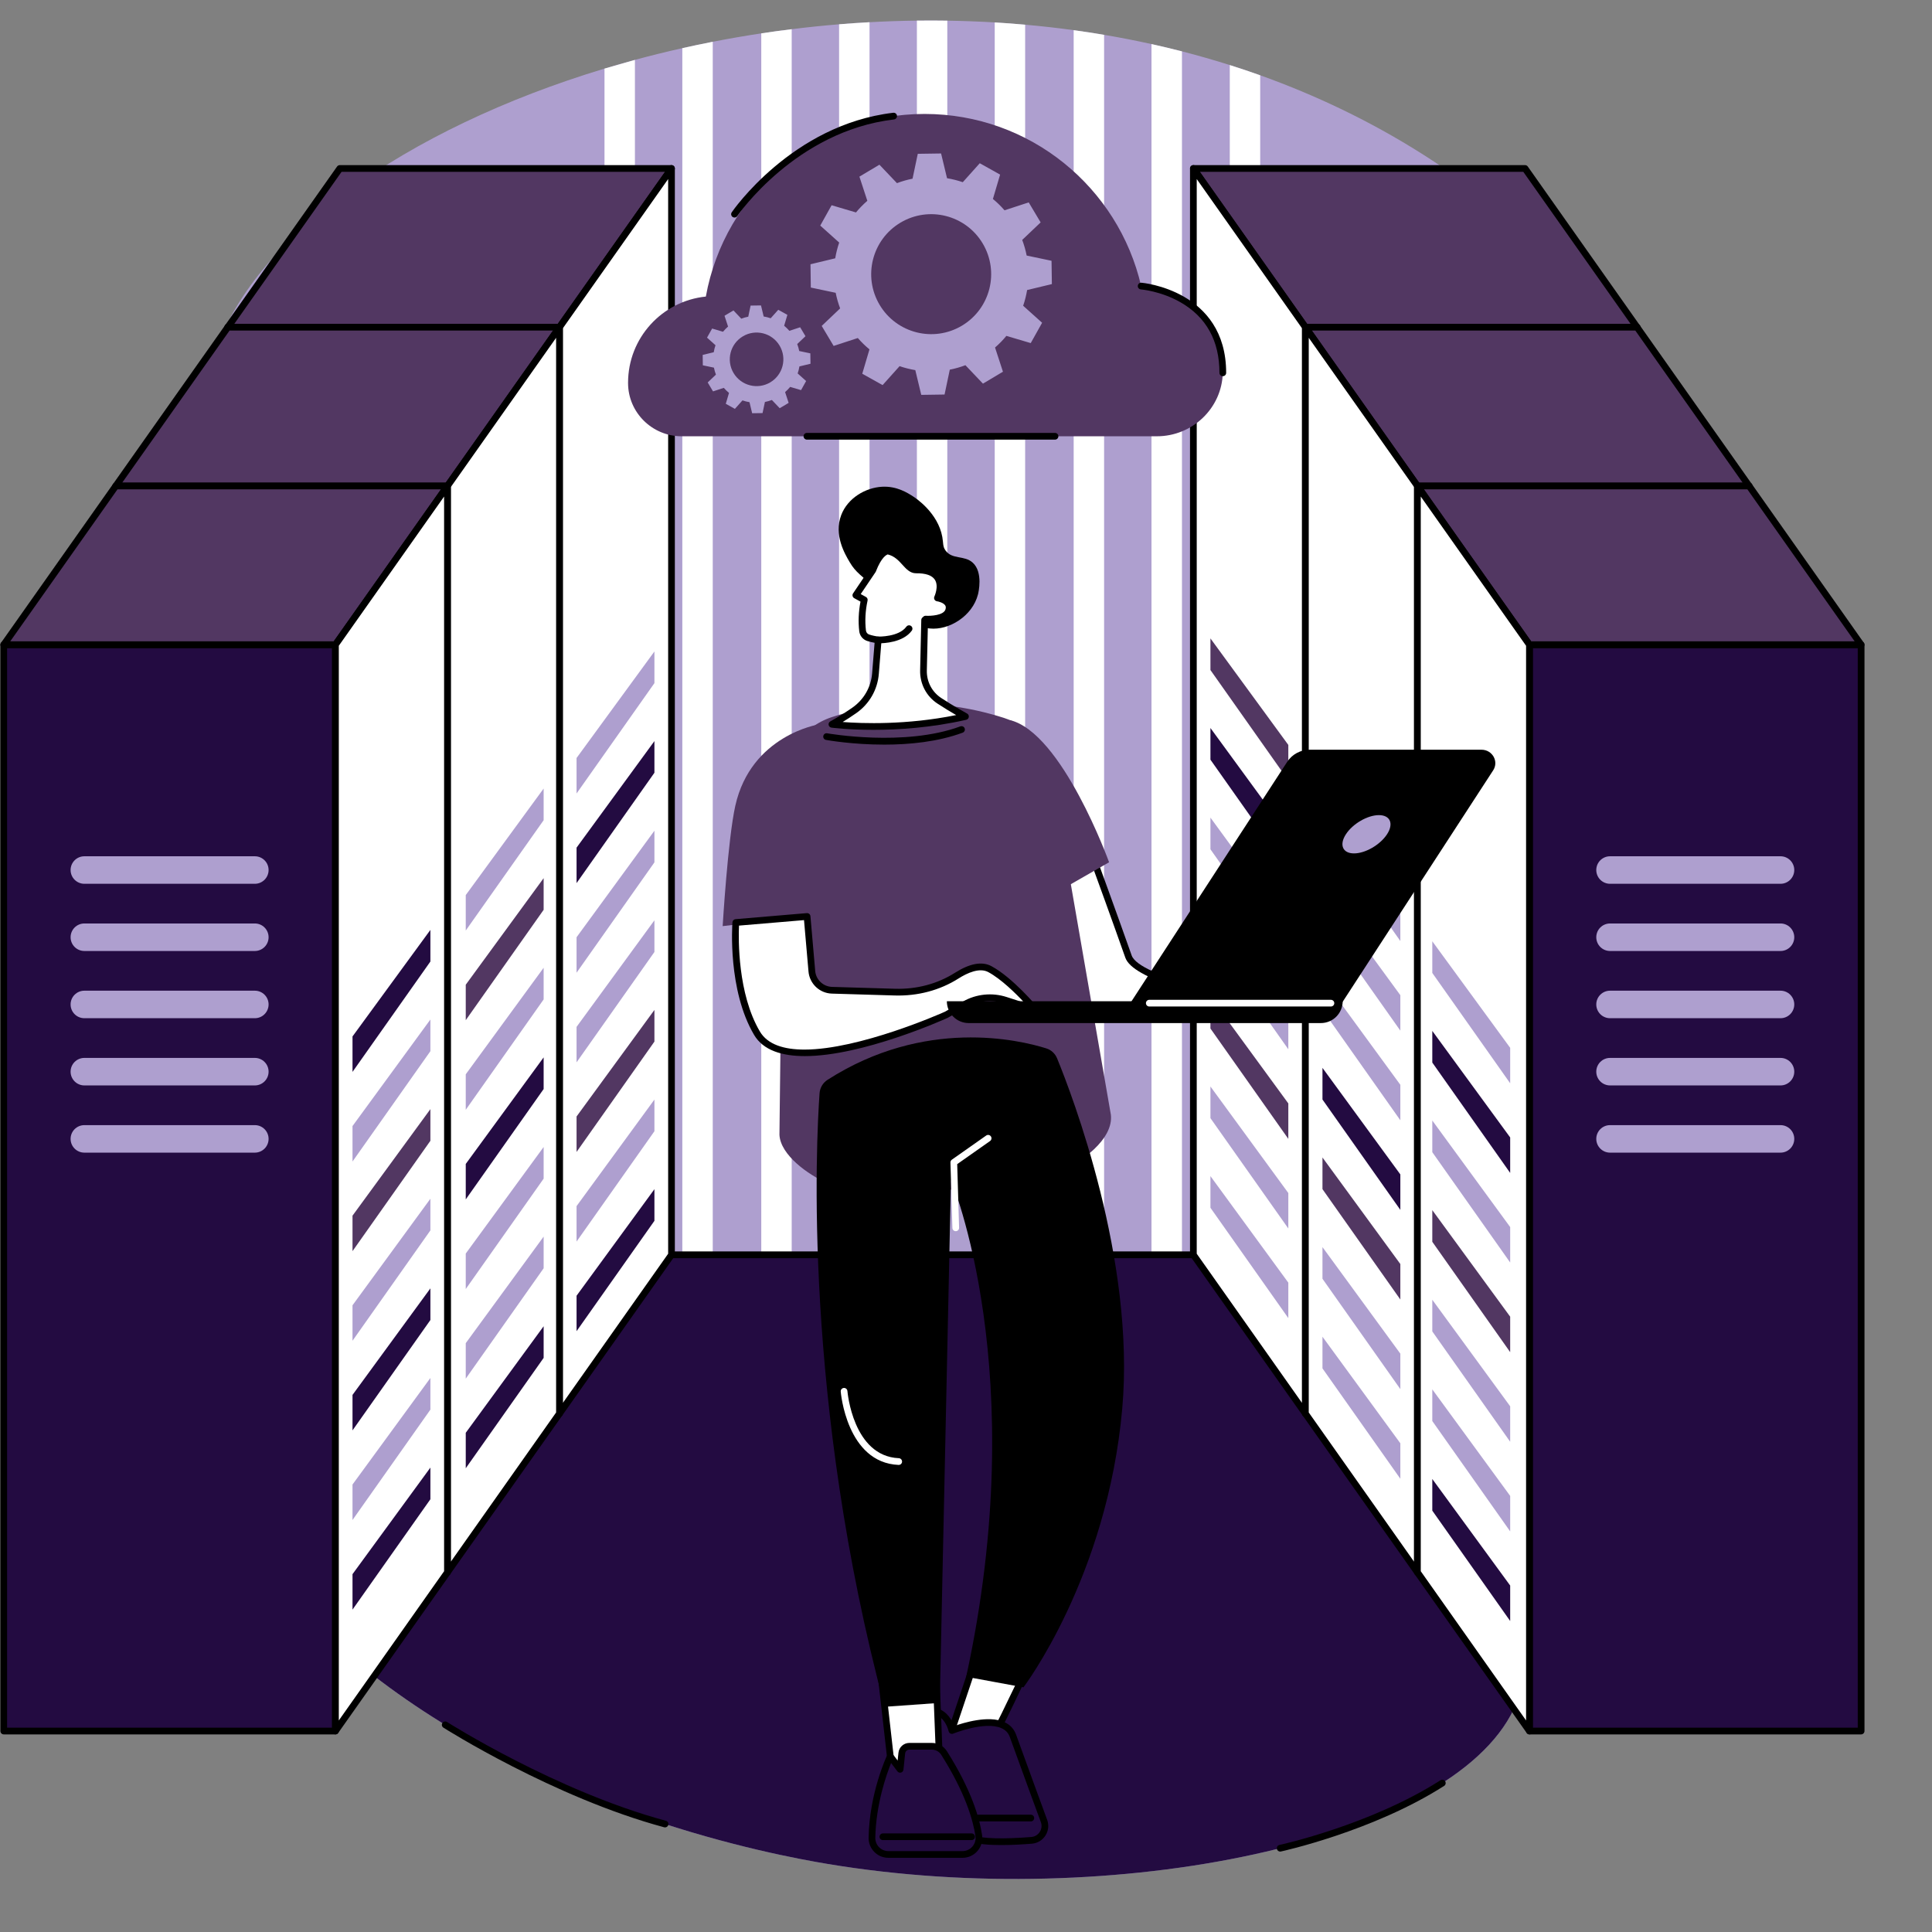 <svg xmlns="http://www.w3.org/2000/svg" xmlns:xlink="http://www.w3.org/1999/xlink" width="500" zoomAndPan="magnify" viewBox="0 0 375 375" height="500" preserveAspectRatio="xMidYMid meet" version="1.0"><rect x="0" y="0" width="375" height="375" fill="#808080" stroke="none"/><defs><clipPath id="6715e05028"><path d="M 24 3.984 L 357 3.984 L 357 365 L 24 365 Z M 24 3.984 " clip-rule="nonzero"/></clipPath><clipPath id="03a748f030"><path d="M 177 3.984 L 184 3.984 L 184 269 L 177 269 Z M 177 3.984 " clip-rule="nonzero"/></clipPath></defs><g clip-path="url(#6715e05028)"><path fill="#ae9fcf" d="M 342.852 222.996 C 333.238 235.645 321.273 239.004 305.559 252.23 C 290.941 264.527 289.297 267.668 288.242 269.809 C 277.844 290.93 299.711 309.473 295.312 327.59 C 294.969 329 294.477 330.371 293.84 331.711 C 281.551 357.652 215.973 371.008 160.688 361.797 C 149.629 359.957 106.859 351.859 72.355 325.109 C 57.93 313.93 44.945 299.484 36.328 280.875 C 34.062 275.988 12.668 228.816 32.805 202.57 C 39.789 193.473 45.402 194.746 52.184 187.25 C 77.609 159.141 29.699 106.781 41.613 68.949 C 48.762 46.25 78.633 24.992 117.332 13.316 C 119.277 12.723 121.246 12.16 123.238 11.625 C 126.258 10.801 129.324 10.047 132.438 9.348 C 134.395 8.91 136.363 8.496 138.344 8.109 C 141.453 7.5 144.59 6.957 147.762 6.477 C 149.719 6.18 151.688 5.91 153.668 5.668 C 156.715 5.285 159.785 4.965 162.867 4.715 C 164.828 4.555 166.805 4.418 168.777 4.312 C 171.828 4.145 174.891 4.039 177.969 4.004 C 179.93 3.977 181.898 3.98 183.871 4.012 C 186.934 4.059 190 4.172 193.074 4.352 C 195.043 4.473 197.012 4.613 198.98 4.793 C 202.121 5.07 205.266 5.422 208.398 5.855 C 210.371 6.129 212.34 6.426 214.305 6.762 C 217.383 7.277 220.449 7.879 223.504 8.555 C 225.48 8.992 227.453 9.465 229.418 9.969 C 232.527 10.77 235.625 11.652 238.699 12.629 C 240.676 13.254 242.645 13.914 244.605 14.613 C 255.438 18.492 265.949 23.508 275.91 29.797 C 349.441 76.23 374.98 180.754 342.852 222.996 " fill-opacity="1" fill-rule="nonzero"/></g><path fill="#ffffff" d="M 123.238 11.625 L 123.238 268.25 L 117.332 268.25 L 117.332 13.316 L 123.238 11.625 " fill-opacity="1" fill-rule="nonzero"/><path fill="#ffffff" d="M 138.344 8.109 L 138.344 268.25 L 132.438 268.25 L 132.438 9.348 C 134.395 8.91 136.363 8.496 138.344 8.109 " fill-opacity="1" fill-rule="nonzero"/><path fill="#ffffff" d="M 153.668 5.668 L 153.668 268.25 L 147.762 268.25 L 147.762 6.477 C 149.719 6.18 151.688 5.91 153.668 5.668 " fill-opacity="1" fill-rule="nonzero"/><path fill="#ffffff" d="M 168.777 4.312 L 168.777 268.25 L 162.867 268.25 L 162.867 4.715 C 164.828 4.555 166.805 4.418 168.777 4.312 " fill-opacity="1" fill-rule="nonzero"/><g clip-path="url(#03a748f030)"><path fill="#ffffff" d="M 183.871 4.012 L 183.871 268.25 L 177.969 268.25 L 177.969 4.004 C 179.93 3.977 181.898 3.98 183.871 4.012 " fill-opacity="1" fill-rule="nonzero"/></g><path fill="#ffffff" d="M 198.98 4.793 L 198.98 268.25 L 193.074 268.25 L 193.074 4.352 C 195.043 4.473 197.012 4.613 198.98 4.793 " fill-opacity="1" fill-rule="nonzero"/><path fill="#ffffff" d="M 214.305 6.762 L 214.305 268.25 L 208.398 268.25 L 208.398 5.855 C 210.371 6.129 212.34 6.426 214.305 6.762 " fill-opacity="1" fill-rule="nonzero"/><path fill="#ffffff" d="M 229.418 9.969 L 229.418 268.25 L 223.504 268.25 L 223.504 8.555 C 225.48 8.992 227.453 9.465 229.418 9.969 " fill-opacity="1" fill-rule="nonzero"/><path fill="#ffffff" d="M 244.605 14.613 L 244.605 268.25 L 238.699 268.25 L 238.699 12.629 C 240.676 13.254 242.645 13.914 244.605 14.613 " fill-opacity="1" fill-rule="nonzero"/><path fill="#230b41" d="M 293.84 331.711 C 281.551 357.652 215.973 371.008 160.688 361.797 C 149.629 359.957 106.859 351.859 72.355 325.109 L 129.902 243.555 L 231.633 243.555 L 293.84 331.711 " fill-opacity="1" fill-rule="nonzero"/><path fill="#000000" d="M 231.633 244.207 L 129.902 244.207 C 129.543 244.207 129.254 243.914 129.254 243.555 C 129.254 243.191 129.543 242.902 129.902 242.902 L 231.633 242.902 C 231.992 242.902 232.285 243.191 232.285 243.555 C 232.285 243.914 231.992 244.207 231.633 244.207 " fill-opacity="1" fill-rule="nonzero"/><path fill="#000000" d="M 129.09 354.695 C 129.031 354.695 128.977 354.688 128.918 354.676 C 107.43 348.883 86.277 335.469 86.066 335.336 C 85.762 335.141 85.672 334.738 85.867 334.434 C 86.059 334.133 86.465 334.043 86.766 334.234 C 86.977 334.371 107.965 347.676 129.258 353.414 C 129.605 353.508 129.812 353.867 129.719 354.215 C 129.641 354.504 129.375 354.695 129.09 354.695 " fill-opacity="1" fill-rule="nonzero"/><path fill="#000000" d="M 248.48 359.391 C 248.184 359.391 247.914 359.184 247.844 358.879 C 247.77 358.523 247.992 358.176 248.348 358.102 C 248.523 358.066 266.02 354.227 279.602 345.543 C 279.902 345.352 280.309 345.438 280.5 345.742 C 280.695 346.047 280.605 346.449 280.305 346.641 C 266.523 355.453 248.797 359.34 248.621 359.375 C 248.574 359.387 248.527 359.391 248.48 359.391 " fill-opacity="1" fill-rule="nonzero"/><path fill="#230b41" d="M 317.754 274.367 L 253.375 274.367 L 253.375 63.512 L 317.754 63.512 L 317.754 274.367 " fill-opacity="1" fill-rule="nonzero"/><path fill="#000000" d="M 254.027 273.715 L 317.102 273.715 L 317.102 64.164 L 254.027 64.164 Z M 317.754 275.02 L 253.375 275.02 C 253.016 275.02 252.723 274.727 252.723 274.367 L 252.723 63.512 C 252.723 63.152 253.016 62.863 253.375 62.863 L 317.754 62.863 C 318.117 62.863 318.406 63.152 318.406 63.512 L 318.406 274.367 C 318.406 274.727 318.117 275.02 317.754 275.02 " fill-opacity="1" fill-rule="nonzero"/><path fill="#ae9fcf" d="M 302.109 104.574 L 269.02 104.574 C 267.547 104.574 266.352 105.77 266.352 107.246 C 266.352 108.719 267.547 109.914 269.02 109.914 L 302.109 109.914 C 303.586 109.914 304.781 108.719 304.781 107.246 C 304.781 105.77 303.586 104.574 302.109 104.574 " fill-opacity="1" fill-rule="nonzero"/><path fill="#ae9fcf" d="M 302.109 117.621 L 269.02 117.621 C 267.547 117.621 266.352 118.816 266.352 120.289 C 266.352 121.766 267.547 122.961 269.02 122.961 L 302.109 122.961 C 303.586 122.961 304.781 121.766 304.781 120.289 C 304.781 118.816 303.586 117.621 302.109 117.621 " fill-opacity="1" fill-rule="nonzero"/><path fill="#ae9fcf" d="M 302.109 130.668 L 269.02 130.668 C 267.547 130.668 266.352 131.863 266.352 133.34 C 266.352 134.812 267.547 136.008 269.02 136.008 L 302.109 136.008 C 303.586 136.008 304.781 134.812 304.781 133.34 C 304.781 131.863 303.586 130.668 302.109 130.668 " fill-opacity="1" fill-rule="nonzero"/><path fill="#ae9fcf" d="M 302.109 143.715 L 269.02 143.715 C 267.547 143.715 266.352 144.91 266.352 146.383 C 266.352 147.859 267.547 149.055 269.02 149.055 L 302.109 149.055 C 303.586 149.055 304.781 147.859 304.781 146.383 C 304.781 144.91 303.586 143.715 302.109 143.715 " fill-opacity="1" fill-rule="nonzero"/><path fill="#ae9fcf" d="M 302.109 156.762 L 269.02 156.762 C 267.547 156.762 266.352 157.957 266.352 159.43 C 266.352 160.906 267.547 162.102 269.02 162.102 L 302.109 162.102 C 303.586 162.102 304.781 160.906 304.781 159.43 C 304.781 157.957 303.586 156.762 302.109 156.762 " fill-opacity="1" fill-rule="nonzero"/><path fill="#523762" d="M 296.012 32.699 L 231.633 32.699 L 253.375 63.512 L 317.754 63.512 L 296.012 32.699 " fill-opacity="1" fill-rule="nonzero"/><path fill="#000000" d="M 253.715 62.863 L 316.496 62.863 L 295.672 33.352 L 232.891 33.352 Z M 317.754 64.164 L 253.375 64.164 C 253.164 64.164 252.965 64.062 252.844 63.887 L 231.102 33.078 C 230.957 32.879 230.941 32.617 231.055 32.402 C 231.164 32.184 231.387 32.047 231.633 32.047 L 296.012 32.047 C 296.223 32.047 296.422 32.152 296.543 32.324 L 318.285 63.137 C 318.426 63.336 318.445 63.598 318.336 63.812 C 318.223 64.031 318 64.164 317.754 64.164 " fill-opacity="1" fill-rule="nonzero"/><path fill="#ffffff" d="M 253.375 63.512 L 231.633 32.699 L 231.633 243.555 L 253.375 274.367 L 253.375 63.512 " fill-opacity="1" fill-rule="nonzero"/><path fill="#000000" d="M 232.285 243.348 L 252.723 272.312 L 252.723 63.723 L 232.285 34.754 Z M 253.375 275.02 C 253.168 275.02 252.965 274.918 252.844 274.746 L 231.102 243.93 C 231.02 243.82 230.98 243.691 230.98 243.555 L 230.98 32.699 C 230.98 32.418 231.164 32.164 231.438 32.078 C 231.707 31.992 232 32.09 232.164 32.324 L 253.91 63.137 C 253.984 63.246 254.027 63.379 254.027 63.512 L 254.027 274.367 C 254.027 274.652 253.844 274.902 253.574 274.988 C 253.508 275.012 253.441 275.02 253.375 275.02 " fill-opacity="1" fill-rule="nonzero"/><path fill="#ae9fcf" d="M 250.062 255.844 L 234.945 234.426 L 234.945 228.281 L 250.062 248.961 L 250.062 255.844 " fill-opacity="1" fill-rule="nonzero"/><path fill="#ae9fcf" d="M 250.062 238.449 L 234.945 217.031 L 234.945 210.887 L 250.062 231.566 L 250.062 238.449 " fill-opacity="1" fill-rule="nonzero"/><path fill="#523762" d="M 250.062 221.055 L 234.945 199.633 L 234.945 193.492 L 250.062 214.172 L 250.062 221.055 " fill-opacity="1" fill-rule="nonzero"/><path fill="#ae9fcf" d="M 250.062 203.66 L 234.945 182.242 L 234.945 176.098 L 250.062 196.777 L 250.062 203.66 " fill-opacity="1" fill-rule="nonzero"/><path fill="#ae9fcf" d="M 250.062 186.266 L 234.945 164.844 L 234.945 158.699 L 250.062 179.383 L 250.062 186.266 " fill-opacity="1" fill-rule="nonzero"/><path fill="#230b41" d="M 250.062 168.871 L 234.945 147.453 L 234.945 141.305 L 250.062 161.988 L 250.062 168.871 " fill-opacity="1" fill-rule="nonzero"/><path fill="#523762" d="M 250.062 151.477 L 234.945 130.055 L 234.945 123.914 L 250.062 144.59 L 250.062 151.477 " fill-opacity="1" fill-rule="nonzero"/><path fill="#230b41" d="M 339.5 305.18 L 275.117 305.18 L 275.117 94.324 L 339.5 94.324 L 339.5 305.18 " fill-opacity="1" fill-rule="nonzero"/><path fill="#000000" d="M 275.77 304.527 L 338.848 304.527 L 338.848 94.977 L 275.77 94.977 Z M 339.5 305.832 L 275.117 305.832 C 274.758 305.832 274.469 305.543 274.469 305.18 L 274.469 94.324 C 274.469 93.965 274.758 93.676 275.117 93.676 L 339.5 93.676 C 339.859 93.676 340.152 93.965 340.152 94.324 L 340.152 305.18 C 340.152 305.543 339.859 305.832 339.5 305.832 " fill-opacity="1" fill-rule="nonzero"/><path fill="#ae9fcf" d="M 323.852 135.387 L 290.766 135.387 C 289.289 135.387 288.094 136.586 288.094 138.059 C 288.094 139.535 289.289 140.727 290.766 140.727 L 323.852 140.727 C 325.328 140.727 326.523 139.535 326.523 138.059 C 326.523 136.586 325.328 135.387 323.852 135.387 " fill-opacity="1" fill-rule="nonzero"/><path fill="#ae9fcf" d="M 323.852 148.434 L 290.766 148.434 C 289.289 148.434 288.094 149.629 288.094 151.105 C 288.094 152.578 289.289 153.773 290.766 153.773 L 323.852 153.773 C 325.328 153.773 326.523 152.578 326.523 151.105 C 326.523 149.629 325.328 148.434 323.852 148.434 " fill-opacity="1" fill-rule="nonzero"/><path fill="#ae9fcf" d="M 323.852 161.48 L 290.766 161.48 C 289.289 161.48 288.094 162.676 288.094 164.152 C 288.094 165.625 289.289 166.82 290.766 166.82 L 323.852 166.82 C 325.328 166.82 326.523 165.625 326.523 164.152 C 326.523 162.676 325.328 161.48 323.852 161.48 " fill-opacity="1" fill-rule="nonzero"/><path fill="#ae9fcf" d="M 323.852 174.527 L 290.766 174.527 C 289.289 174.527 288.094 175.723 288.094 177.195 C 288.094 178.672 289.289 179.867 290.766 179.867 L 323.852 179.867 C 325.328 179.867 326.523 178.672 326.523 177.195 C 326.523 175.723 325.328 174.527 323.852 174.527 " fill-opacity="1" fill-rule="nonzero"/><path fill="#ae9fcf" d="M 323.852 187.574 L 290.766 187.574 C 289.289 187.574 288.094 188.766 288.094 190.242 C 288.094 191.719 289.289 192.914 290.766 192.914 L 323.852 192.914 C 325.328 192.914 326.523 191.719 326.523 190.242 C 326.523 188.766 325.328 187.574 323.852 187.574 " fill-opacity="1" fill-rule="nonzero"/><path fill="#523762" d="M 317.754 63.512 L 253.375 63.512 L 275.117 94.324 L 339.5 94.324 L 317.754 63.512 " fill-opacity="1" fill-rule="nonzero"/><path fill="#000000" d="M 275.457 93.676 L 338.242 93.676 L 317.418 64.164 L 254.633 64.164 Z M 339.5 94.977 L 275.117 94.977 C 274.906 94.977 274.707 94.875 274.586 94.699 L 252.844 63.887 C 252.703 63.688 252.684 63.43 252.797 63.211 C 252.91 62.996 253.133 62.863 253.375 62.863 L 317.754 62.863 C 317.965 62.863 318.164 62.965 318.285 63.137 L 340.031 93.949 C 340.172 94.148 340.188 94.41 340.078 94.625 C 339.965 94.84 339.742 94.977 339.5 94.977 " fill-opacity="1" fill-rule="nonzero"/><path fill="#ffffff" d="M 275.117 94.324 L 253.375 63.512 L 253.375 274.367 L 275.117 305.18 L 275.117 94.324 " fill-opacity="1" fill-rule="nonzero"/><path fill="#000000" d="M 254.027 274.16 L 274.469 303.125 L 274.469 94.531 L 254.027 65.566 Z M 275.117 305.832 C 274.91 305.832 274.711 305.73 274.586 305.559 L 252.844 274.746 C 252.766 274.633 252.723 274.5 252.723 274.367 L 252.723 63.512 C 252.723 63.23 252.906 62.977 253.176 62.891 C 253.449 62.805 253.746 62.906 253.91 63.137 L 275.652 93.949 C 275.73 94.059 275.77 94.191 275.77 94.324 L 275.77 305.18 C 275.77 305.465 275.586 305.719 275.316 305.801 C 275.25 305.824 275.184 305.832 275.117 305.832 " fill-opacity="1" fill-rule="nonzero"/><path fill="#ae9fcf" d="M 271.805 287.023 L 256.691 265.602 L 256.691 259.457 L 271.805 280.141 L 271.805 287.023 " fill-opacity="1" fill-rule="nonzero"/><path fill="#ae9fcf" d="M 271.805 269.625 L 256.691 248.207 L 256.691 242.062 L 271.805 262.742 L 271.805 269.625 " fill-opacity="1" fill-rule="nonzero"/><path fill="#523762" d="M 271.805 252.234 L 256.691 230.812 L 256.691 224.668 L 271.805 245.348 L 271.805 252.234 " fill-opacity="1" fill-rule="nonzero"/><path fill="#230b41" d="M 271.805 234.836 L 256.691 213.418 L 256.691 207.273 L 271.805 227.953 L 271.805 234.836 " fill-opacity="1" fill-rule="nonzero"/><path fill="#ae9fcf" d="M 271.805 217.445 L 256.691 196.023 L 256.691 189.879 L 271.805 210.559 L 271.805 217.445 " fill-opacity="1" fill-rule="nonzero"/><path fill="#ae9fcf" d="M 271.805 200.047 L 256.691 178.629 L 256.691 172.484 L 271.805 193.164 L 271.805 200.047 " fill-opacity="1" fill-rule="nonzero"/><path fill="#ae9fcf" d="M 271.805 182.652 L 256.691 161.23 L 256.691 155.09 L 271.805 175.77 L 271.805 182.652 " fill-opacity="1" fill-rule="nonzero"/><path fill="#230b41" d="M 361.242 335.992 L 296.863 335.992 L 296.863 125.137 L 361.242 125.137 L 361.242 335.992 " fill-opacity="1" fill-rule="nonzero"/><path fill="#000000" d="M 297.516 335.34 L 360.59 335.34 L 360.59 125.789 L 297.516 125.789 Z M 361.242 336.645 L 296.863 336.645 C 296.504 336.645 296.211 336.352 296.211 335.992 L 296.211 125.137 C 296.211 124.777 296.504 124.484 296.863 124.484 L 361.242 124.484 C 361.602 124.484 361.895 124.777 361.895 125.137 L 361.895 335.992 C 361.895 336.352 361.602 336.645 361.242 336.645 " fill-opacity="1" fill-rule="nonzero"/><path fill="#ae9fcf" d="M 345.598 166.203 L 312.508 166.203 C 311.031 166.203 309.836 167.395 309.836 168.871 C 309.836 170.344 311.031 171.543 312.508 171.543 L 345.598 171.543 C 347.07 171.543 348.266 170.344 348.266 168.871 C 348.266 167.395 347.07 166.203 345.598 166.203 " fill-opacity="1" fill-rule="nonzero"/><path fill="#ae9fcf" d="M 345.598 179.246 L 312.508 179.246 C 311.031 179.246 309.836 180.441 309.836 181.918 C 309.836 183.391 311.031 184.586 312.508 184.586 L 345.598 184.586 C 347.07 184.586 348.266 183.391 348.266 181.918 C 348.266 180.441 347.07 179.246 345.598 179.246 " fill-opacity="1" fill-rule="nonzero"/><path fill="#ae9fcf" d="M 345.598 192.293 L 312.508 192.293 C 311.031 192.293 309.836 193.488 309.836 194.961 C 309.836 196.438 311.031 197.633 312.508 197.633 L 345.598 197.633 C 347.07 197.633 348.266 196.438 348.266 194.961 C 348.266 193.488 347.07 192.293 345.598 192.293 " fill-opacity="1" fill-rule="nonzero"/><path fill="#ae9fcf" d="M 345.598 205.34 L 312.508 205.34 C 311.031 205.34 309.836 206.535 309.836 208.012 C 309.836 209.484 311.031 210.68 312.508 210.68 L 345.598 210.68 C 347.07 210.68 348.266 209.484 348.266 208.012 C 348.266 206.535 347.07 205.34 345.598 205.34 " fill-opacity="1" fill-rule="nonzero"/><path fill="#ae9fcf" d="M 345.598 218.387 L 312.508 218.387 C 311.031 218.387 309.836 219.582 309.836 221.055 C 309.836 222.531 311.031 223.727 312.508 223.727 L 345.598 223.727 C 347.07 223.727 348.266 222.531 348.266 221.055 C 348.266 219.582 347.07 218.387 345.598 218.387 " fill-opacity="1" fill-rule="nonzero"/><path fill="#523762" d="M 339.5 94.324 L 275.117 94.324 L 296.863 125.137 L 361.242 125.137 L 339.5 94.324 " fill-opacity="1" fill-rule="nonzero"/><path fill="#000000" d="M 297.199 124.484 L 359.984 124.484 L 339.16 94.977 L 276.375 94.977 Z M 361.242 125.789 L 296.863 125.789 C 296.652 125.789 296.453 125.688 296.332 125.516 L 274.586 94.699 C 274.445 94.504 274.43 94.242 274.543 94.023 C 274.652 93.809 274.875 93.676 275.117 93.676 L 339.5 93.676 C 339.711 93.676 339.91 93.777 340.031 93.949 L 361.773 124.766 C 361.914 124.961 361.934 125.223 361.82 125.438 C 361.707 125.656 361.484 125.789 361.242 125.789 " fill-opacity="1" fill-rule="nonzero"/><path fill="#ffffff" d="M 296.863 125.137 L 275.117 94.324 L 275.117 305.18 L 296.863 335.992 L 296.863 125.137 " fill-opacity="1" fill-rule="nonzero"/><path fill="#000000" d="M 275.77 304.973 L 296.211 333.938 L 296.211 125.344 L 275.77 96.379 Z M 296.863 336.645 C 296.656 336.645 296.453 336.547 296.332 336.367 L 274.586 305.559 C 274.508 305.445 274.469 305.316 274.469 305.18 L 274.469 94.324 C 274.469 94.043 274.652 93.793 274.922 93.703 C 275.191 93.621 275.488 93.719 275.652 93.949 L 297.395 124.766 C 297.473 124.871 297.516 125.004 297.516 125.137 L 297.516 335.992 C 297.516 336.277 297.332 336.527 297.059 336.613 C 296.996 336.633 296.93 336.645 296.863 336.645 " fill-opacity="1" fill-rule="nonzero"/><path fill="#230b41" d="M 293.125 314.637 L 278.008 293.215 L 278.008 287.07 L 293.125 307.75 L 293.125 314.637 " fill-opacity="1" fill-rule="nonzero"/><path fill="#ae9fcf" d="M 293.125 297.242 L 278.008 275.82 L 278.008 269.676 L 293.125 290.355 L 293.125 297.242 " fill-opacity="1" fill-rule="nonzero"/><path fill="#ae9fcf" d="M 293.125 279.844 L 278.008 258.426 L 278.008 252.281 L 293.125 272.961 L 293.125 279.844 " fill-opacity="1" fill-rule="nonzero"/><path fill="#523762" d="M 293.125 262.453 L 278.008 241.031 L 278.008 234.887 L 293.125 255.566 L 293.125 262.453 " fill-opacity="1" fill-rule="nonzero"/><path fill="#ae9fcf" d="M 293.125 245.055 L 278.008 223.637 L 278.008 217.492 L 293.125 238.172 L 293.125 245.055 " fill-opacity="1" fill-rule="nonzero"/><path fill="#230b41" d="M 293.125 227.664 L 278.008 206.242 L 278.008 200.098 L 293.125 220.777 L 293.125 227.664 " fill-opacity="1" fill-rule="nonzero"/><path fill="#ae9fcf" d="M 293.125 210.266 L 278.008 188.848 L 278.008 182.703 L 293.125 203.383 L 293.125 210.266 " fill-opacity="1" fill-rule="nonzero"/><path fill="#230b41" d="M 44.215 274.367 L 108.594 274.367 L 108.594 63.512 L 44.215 63.512 L 44.215 274.367 " fill-opacity="1" fill-rule="nonzero"/><path fill="#000000" d="M 44.867 273.715 L 107.941 273.715 L 107.941 64.164 L 44.867 64.164 Z M 108.594 275.02 L 44.215 275.02 C 43.855 275.02 43.562 274.727 43.562 274.367 L 43.562 63.512 C 43.562 63.152 43.855 62.863 44.215 62.863 L 108.594 62.863 C 108.953 62.863 109.246 63.152 109.246 63.512 L 109.246 274.367 C 109.246 274.727 108.953 275.02 108.594 275.02 " fill-opacity="1" fill-rule="nonzero"/><path fill="#ae9fcf" d="M 59.859 104.574 L 92.949 104.574 C 94.426 104.574 95.621 105.77 95.621 107.246 C 95.621 108.719 94.426 109.914 92.949 109.914 L 59.859 109.914 C 58.387 109.914 57.191 108.719 57.191 107.246 C 57.191 105.77 58.387 104.574 59.859 104.574 " fill-opacity="1" fill-rule="nonzero"/><path fill="#ae9fcf" d="M 59.859 117.621 L 92.949 117.621 C 94.426 117.621 95.621 118.816 95.621 120.289 C 95.621 121.766 94.426 122.961 92.949 122.961 L 59.859 122.961 C 58.387 122.961 57.191 121.766 57.191 120.289 C 57.191 118.816 58.387 117.621 59.859 117.621 " fill-opacity="1" fill-rule="nonzero"/><path fill="#ae9fcf" d="M 59.859 130.668 L 92.949 130.668 C 94.426 130.668 95.621 131.863 95.621 133.34 C 95.621 134.812 94.426 136.008 92.949 136.008 L 59.859 136.008 C 58.387 136.008 57.191 134.812 57.191 133.34 C 57.191 131.863 58.387 130.668 59.859 130.668 " fill-opacity="1" fill-rule="nonzero"/><path fill="#ae9fcf" d="M 59.859 143.715 L 92.949 143.715 C 94.426 143.715 95.621 144.91 95.621 146.383 C 95.621 147.859 94.426 149.055 92.949 149.055 L 59.859 149.055 C 58.387 149.055 57.191 147.859 57.191 146.383 C 57.191 144.91 58.387 143.715 59.859 143.715 " fill-opacity="1" fill-rule="nonzero"/><path fill="#ae9fcf" d="M 59.859 156.762 L 92.949 156.762 C 94.426 156.762 95.621 157.957 95.621 159.43 C 95.621 160.906 94.426 162.102 92.949 162.102 L 59.859 162.102 C 58.387 162.102 57.191 160.906 57.191 159.43 C 57.191 157.957 58.387 156.762 59.859 156.762 " fill-opacity="1" fill-rule="nonzero"/><path fill="#523762" d="M 65.961 32.699 L 130.34 32.699 L 108.594 63.512 L 44.215 63.512 L 65.961 32.699 " fill-opacity="1" fill-rule="nonzero"/><path fill="#000000" d="M 45.473 62.863 L 108.258 62.863 L 129.082 33.352 L 66.297 33.352 Z M 108.594 64.164 L 44.215 64.164 C 43.973 64.164 43.75 64.031 43.637 63.812 C 43.523 63.598 43.543 63.336 43.684 63.137 L 65.426 32.324 C 65.551 32.152 65.746 32.047 65.961 32.047 L 130.34 32.047 C 130.582 32.047 130.805 32.184 130.918 32.402 C 131.031 32.617 131.012 32.879 130.871 33.078 L 109.129 63.887 C 109.004 64.062 108.809 64.164 108.594 64.164 " fill-opacity="1" fill-rule="nonzero"/><path fill="#ffffff" d="M 108.594 63.512 L 130.34 32.699 L 130.34 243.555 L 108.594 274.367 L 108.594 63.512 " fill-opacity="1" fill-rule="nonzero"/><path fill="#000000" d="M 109.246 63.723 L 109.246 272.312 L 129.688 243.348 L 129.688 34.754 Z M 108.594 275.02 C 108.531 275.02 108.461 275.012 108.398 274.988 C 108.125 274.902 107.941 274.652 107.941 274.367 L 107.941 63.512 C 107.941 63.379 107.984 63.246 108.062 63.137 L 129.805 32.324 C 129.969 32.09 130.266 31.992 130.535 32.078 C 130.805 32.164 130.988 32.418 130.988 32.699 L 130.988 243.555 C 130.988 243.691 130.949 243.82 130.871 243.93 L 109.129 274.746 C 109.004 274.918 108.805 275.02 108.594 275.02 " fill-opacity="1" fill-rule="nonzero"/><path fill="#230b41" d="M 111.91 258.383 L 127.023 236.961 L 127.023 230.82 L 111.91 251.5 L 111.91 258.383 " fill-opacity="1" fill-rule="nonzero"/><path fill="#ae9fcf" d="M 111.91 240.988 L 127.023 219.57 L 127.023 213.426 L 111.91 234.105 L 111.91 240.988 " fill-opacity="1" fill-rule="nonzero"/><path fill="#523762" d="M 111.91 223.594 L 127.023 202.172 L 127.023 196.027 L 111.91 216.711 L 111.91 223.594 " fill-opacity="1" fill-rule="nonzero"/><path fill="#ae9fcf" d="M 111.91 206.199 L 127.023 184.777 L 127.023 178.633 L 111.91 199.316 L 111.91 206.199 " fill-opacity="1" fill-rule="nonzero"/><path fill="#ae9fcf" d="M 111.91 188.805 L 127.023 167.383 L 127.023 161.242 L 111.91 181.918 L 111.91 188.805 " fill-opacity="1" fill-rule="nonzero"/><path fill="#230b41" d="M 111.91 171.41 L 127.023 149.988 L 127.023 143.844 L 111.91 164.527 L 111.91 171.41 " fill-opacity="1" fill-rule="nonzero"/><path fill="#ae9fcf" d="M 111.91 154.016 L 127.023 132.594 L 127.023 126.449 L 111.91 147.129 L 111.91 154.016 " fill-opacity="1" fill-rule="nonzero"/><path fill="#230b41" d="M 22.473 305.18 L 86.852 305.18 L 86.852 94.324 L 22.473 94.324 L 22.473 305.18 " fill-opacity="1" fill-rule="nonzero"/><path fill="#000000" d="M 23.125 304.527 L 86.199 304.527 L 86.199 94.977 L 23.125 94.977 Z M 86.852 305.832 L 22.473 305.832 C 22.113 305.832 21.82 305.543 21.82 305.18 L 21.82 94.324 C 21.82 93.965 22.113 93.676 22.473 93.676 L 86.852 93.676 C 87.211 93.676 87.504 93.965 87.504 94.324 L 87.504 305.18 C 87.504 305.543 87.211 305.832 86.852 305.832 " fill-opacity="1" fill-rule="nonzero"/><path fill="#ae9fcf" d="M 38.117 135.387 L 71.207 135.387 C 72.68 135.387 73.875 136.586 73.875 138.059 C 73.875 139.535 72.68 140.727 71.207 140.727 L 38.117 140.727 C 36.645 140.727 35.445 139.535 35.445 138.059 C 35.445 136.586 36.645 135.387 38.117 135.387 " fill-opacity="1" fill-rule="nonzero"/><path fill="#ae9fcf" d="M 38.117 148.434 L 71.207 148.434 C 72.68 148.434 73.875 149.629 73.875 151.105 C 73.875 152.578 72.68 153.773 71.207 153.773 L 38.117 153.773 C 36.645 153.773 35.445 152.578 35.445 151.105 C 35.445 149.629 36.645 148.434 38.117 148.434 " fill-opacity="1" fill-rule="nonzero"/><path fill="#ae9fcf" d="M 38.117 161.48 L 71.207 161.48 C 72.68 161.48 73.875 162.676 73.875 164.152 C 73.875 165.625 72.68 166.82 71.207 166.82 L 38.117 166.82 C 36.645 166.82 35.445 165.625 35.445 164.152 C 35.445 162.676 36.645 161.48 38.117 161.48 " fill-opacity="1" fill-rule="nonzero"/><path fill="#ae9fcf" d="M 38.117 174.527 L 71.207 174.527 C 72.68 174.527 73.875 175.723 73.875 177.195 C 73.875 178.672 72.68 179.867 71.207 179.867 L 38.117 179.867 C 36.645 179.867 35.445 178.672 35.445 177.195 C 35.445 175.723 36.645 174.527 38.117 174.527 " fill-opacity="1" fill-rule="nonzero"/><path fill="#ae9fcf" d="M 38.117 187.574 L 71.207 187.574 C 72.68 187.574 73.875 188.766 73.875 190.242 C 73.875 191.719 72.68 192.914 71.207 192.914 L 38.117 192.914 C 36.645 192.914 35.445 191.719 35.445 190.242 C 35.445 188.766 36.645 187.574 38.117 187.574 " fill-opacity="1" fill-rule="nonzero"/><path fill="#523762" d="M 44.215 63.512 L 108.594 63.512 L 86.852 94.324 L 22.473 94.324 L 44.215 63.512 " fill-opacity="1" fill-rule="nonzero"/><path fill="#000000" d="M 23.73 93.676 L 86.512 93.676 L 107.336 64.164 L 44.555 64.164 Z M 86.852 94.977 L 22.473 94.977 C 22.23 94.977 22.004 94.84 21.895 94.625 C 21.781 94.41 21.801 94.148 21.938 93.949 L 43.684 63.137 C 43.805 62.965 44.004 62.863 44.215 62.863 L 108.594 62.863 C 108.84 62.863 109.062 62.996 109.172 63.211 C 109.285 63.43 109.27 63.688 109.129 63.887 L 87.383 94.699 C 87.262 94.875 87.062 94.977 86.852 94.977 " fill-opacity="1" fill-rule="nonzero"/><path fill="#ffffff" d="M 86.852 94.324 L 108.594 63.512 L 108.594 274.367 L 86.852 305.18 L 86.852 94.324 " fill-opacity="1" fill-rule="nonzero"/><path fill="#000000" d="M 87.504 94.531 L 87.504 303.125 L 107.941 274.16 L 107.941 65.566 Z M 86.852 305.832 C 86.785 305.832 86.719 305.824 86.652 305.801 C 86.383 305.719 86.199 305.465 86.199 305.18 L 86.199 94.324 C 86.199 94.191 86.242 94.059 86.32 93.949 L 108.062 63.137 C 108.227 62.906 108.523 62.805 108.793 62.891 C 109.062 62.977 109.246 63.23 109.246 63.512 L 109.246 274.367 C 109.246 274.5 109.207 274.633 109.129 274.746 L 87.383 305.559 C 87.258 305.73 87.059 305.832 86.852 305.832 " fill-opacity="1" fill-rule="nonzero"/><path fill="#230b41" d="M 90.402 284.988 L 105.52 263.566 L 105.52 257.422 L 90.402 278.105 L 90.402 284.988 " fill-opacity="1" fill-rule="nonzero"/><path fill="#ae9fcf" d="M 90.402 267.594 L 105.52 246.172 L 105.52 240.027 L 90.402 260.707 L 90.402 267.594 " fill-opacity="1" fill-rule="nonzero"/><path fill="#ae9fcf" d="M 90.402 250.199 L 105.52 228.777 L 105.52 222.633 L 90.402 243.312 L 90.402 250.199 " fill-opacity="1" fill-rule="nonzero"/><path fill="#230b41" d="M 90.402 232.805 L 105.52 211.383 L 105.52 205.238 L 90.402 225.922 L 90.402 232.805 " fill-opacity="1" fill-rule="nonzero"/><path fill="#ae9fcf" d="M 90.402 215.41 L 105.52 193.988 L 105.52 187.844 L 90.402 208.523 L 90.402 215.41 " fill-opacity="1" fill-rule="nonzero"/><path fill="#523762" d="M 90.402 198.016 L 105.52 176.594 L 105.52 170.449 L 90.402 191.133 L 90.402 198.016 " fill-opacity="1" fill-rule="nonzero"/><path fill="#ae9fcf" d="M 90.402 180.617 L 105.52 159.199 L 105.52 153.055 L 90.402 173.734 L 90.402 180.617 " fill-opacity="1" fill-rule="nonzero"/><path fill="#230b41" d="M 0.727 335.992 L 65.109 335.992 L 65.109 125.137 L 0.727 125.137 L 0.727 335.992 " fill-opacity="1" fill-rule="nonzero"/><path fill="#000000" d="M 1.379 335.34 L 64.457 335.34 L 64.457 125.789 L 1.379 125.789 Z M 65.109 336.645 L 0.727 336.645 C 0.367 336.645 0.078 336.352 0.078 335.992 L 0.078 125.137 C 0.078 124.777 0.367 124.484 0.727 124.484 L 65.109 124.484 C 65.469 124.484 65.762 124.777 65.762 125.137 L 65.762 335.992 C 65.762 336.352 65.469 336.645 65.109 336.645 " fill-opacity="1" fill-rule="nonzero"/><path fill="#ae9fcf" d="M 16.375 166.203 L 49.465 166.203 C 50.938 166.203 52.133 167.395 52.133 168.871 C 52.133 170.344 50.938 171.543 49.465 171.543 L 16.375 171.543 C 14.898 171.543 13.703 170.344 13.703 168.871 C 13.703 167.395 14.898 166.203 16.375 166.203 " fill-opacity="1" fill-rule="nonzero"/><path fill="#ae9fcf" d="M 16.375 179.246 L 49.465 179.246 C 50.938 179.246 52.133 180.441 52.133 181.918 C 52.133 183.391 50.938 184.586 49.465 184.586 L 16.375 184.586 C 14.898 184.586 13.703 183.391 13.703 181.918 C 13.703 180.441 14.898 179.246 16.375 179.246 " fill-opacity="1" fill-rule="nonzero"/><path fill="#ae9fcf" d="M 16.375 192.293 L 49.465 192.293 C 50.938 192.293 52.133 193.488 52.133 194.961 C 52.133 196.438 50.938 197.633 49.465 197.633 L 16.375 197.633 C 14.898 197.633 13.703 196.438 13.703 194.961 C 13.703 193.488 14.898 192.293 16.375 192.293 " fill-opacity="1" fill-rule="nonzero"/><path fill="#ae9fcf" d="M 16.375 205.34 L 49.465 205.34 C 50.938 205.34 52.133 206.535 52.133 208.012 C 52.133 209.484 50.938 210.68 49.465 210.68 L 16.375 210.68 C 14.898 210.68 13.703 209.484 13.703 208.012 C 13.703 206.535 14.898 205.34 16.375 205.34 " fill-opacity="1" fill-rule="nonzero"/><path fill="#ae9fcf" d="M 16.375 218.387 L 49.465 218.387 C 50.938 218.387 52.133 219.582 52.133 221.055 C 52.133 222.531 50.938 223.727 49.465 223.727 L 16.375 223.727 C 14.898 223.727 13.703 222.531 13.703 221.055 C 13.703 219.582 14.898 218.387 16.375 218.387 " fill-opacity="1" fill-rule="nonzero"/><path fill="#523762" d="M 22.473 94.324 L 86.852 94.324 L 65.109 125.137 L 0.727 125.137 L 22.473 94.324 " fill-opacity="1" fill-rule="nonzero"/><path fill="#000000" d="M 1.988 124.484 L 64.77 124.484 L 85.594 94.977 L 22.809 94.977 Z M 65.109 125.789 L 0.727 125.789 C 0.484 125.789 0.262 125.656 0.148 125.438 C 0.039 125.223 0.055 124.961 0.195 124.766 L 21.938 93.949 C 22.062 93.777 22.262 93.676 22.473 93.676 L 86.852 93.676 C 87.094 93.676 87.316 93.809 87.43 94.023 C 87.543 94.242 87.523 94.504 87.383 94.699 L 65.641 125.516 C 65.52 125.688 65.32 125.789 65.109 125.789 " fill-opacity="1" fill-rule="nonzero"/><path fill="#ffffff" d="M 65.109 125.137 L 86.852 94.324 L 86.852 305.18 L 65.109 335.992 L 65.109 125.137 " fill-opacity="1" fill-rule="nonzero"/><path fill="#000000" d="M 65.762 125.344 L 65.762 333.938 L 86.199 304.973 L 86.199 96.379 Z M 65.109 336.645 C 65.043 336.645 64.977 336.633 64.91 336.613 C 64.641 336.527 64.457 336.277 64.457 335.992 L 64.457 125.137 C 64.457 125.004 64.496 124.871 64.574 124.766 L 86.32 93.949 C 86.484 93.719 86.777 93.621 87.047 93.703 C 87.32 93.793 87.504 94.043 87.504 94.324 L 87.504 305.18 C 87.504 305.316 87.461 305.445 87.383 305.559 L 65.641 336.367 C 65.516 336.547 65.316 336.645 65.109 336.645 " fill-opacity="1" fill-rule="nonzero"/><path fill="#230b41" d="M 68.422 312.426 L 83.539 291.004 L 83.539 284.859 L 68.422 305.543 L 68.422 312.426 " fill-opacity="1" fill-rule="nonzero"/><path fill="#ae9fcf" d="M 68.422 295.031 L 83.539 273.609 L 83.539 267.465 L 68.422 288.145 L 68.422 295.031 " fill-opacity="1" fill-rule="nonzero"/><path fill="#230b41" d="M 68.422 277.637 L 83.539 256.215 L 83.539 250.07 L 68.422 270.75 L 68.422 277.637 " fill-opacity="1" fill-rule="nonzero"/><path fill="#ae9fcf" d="M 68.422 260.238 L 83.539 238.82 L 83.539 232.676 L 68.422 253.355 L 68.422 260.238 " fill-opacity="1" fill-rule="nonzero"/><path fill="#523762" d="M 68.422 242.848 L 83.539 221.426 L 83.539 215.281 L 68.422 235.961 L 68.422 242.848 " fill-opacity="1" fill-rule="nonzero"/><path fill="#ae9fcf" d="M 68.422 225.449 L 83.539 204.031 L 83.539 197.887 L 68.422 218.566 L 68.422 225.449 " fill-opacity="1" fill-rule="nonzero"/><path fill="#230b41" d="M 68.422 208.055 L 83.539 186.633 L 83.539 180.492 L 68.422 201.172 L 68.422 208.055 " fill-opacity="1" fill-rule="nonzero"/><path fill="#ffffff" d="M 253.32 197.215 C 253.32 196.637 221.121 191.551 219.043 185.668 C 215.941 176.887 212.078 166.328 212.078 166.328 L 204.039 171.406 L 209.215 196.672 L 253.32 197.215 " fill-opacity="1" fill-rule="nonzero"/><path fill="#000000" d="M 209.746 196.027 L 247.457 196.492 C 233.145 193.422 219.883 190.012 218.426 185.887 C 215.84 178.555 212.684 169.891 211.742 167.312 L 204.766 171.719 Z M 253.32 197.867 C 253.316 197.867 253.312 197.867 253.312 197.867 L 209.207 197.324 C 208.898 197.32 208.637 197.102 208.574 196.805 L 203.398 171.539 C 203.344 171.273 203.461 171 203.688 170.859 L 211.73 165.781 C 211.898 165.672 212.102 165.648 212.289 165.711 C 212.477 165.777 212.621 165.922 212.691 166.105 C 212.73 166.211 216.594 176.766 219.656 185.453 C 221.102 189.547 240.336 193.641 248.551 195.391 C 253.973 196.547 253.973 196.547 253.969 197.219 C 253.969 197.395 253.898 197.559 253.773 197.68 C 253.652 197.801 253.488 197.867 253.32 197.867 " fill-opacity="1" fill-rule="nonzero"/><path fill="#523762" d="M 161.477 139.184 C 169.156 136.68 180.855 134.883 194.84 139.336 C 199.941 140.957 203.598 145.445 204.227 150.762 L 215.617 216.355 C 216.184 221.121 209.809 225.758 205.32 227.461 C 200.629 229.238 193.539 230.918 183.5 230.918 C 172.734 230.918 164.914 231.543 160.547 229.633 C 156.926 228.047 151.473 224.207 151.289 220.254 L 152.078 152.836 C 151.793 146.688 155.629 141.09 161.477 139.184 " fill-opacity="1" fill-rule="nonzero"/><path fill="#523762" d="M 215.273 167.367 C 215.273 167.367 206.18 142.18 195.98 139.758 L 201.164 175.449 L 215.273 167.367 " fill-opacity="1" fill-rule="nonzero"/><path fill="#523762" d="M 140.27 179.758 C 140.27 179.758 141.27 162.906 142.723 156.395 C 145.789 142.695 158.855 140.625 158.855 140.625 L 160.441 177.418 L 140.27 179.758 " fill-opacity="1" fill-rule="nonzero"/><path fill="#000000" d="M 171.641 144.531 C 165.5 144.531 160.676 143.68 160.324 143.617 C 159.973 143.555 159.734 143.215 159.801 142.859 C 159.863 142.504 160.199 142.27 160.555 142.336 C 160.707 142.359 175.613 144.988 186.402 140.988 C 186.742 140.863 187.117 141.035 187.238 141.371 C 187.367 141.711 187.191 142.086 186.855 142.211 C 181.984 144.016 176.418 144.531 171.641 144.531 " fill-opacity="1" fill-rule="nonzero"/><path fill="#ffffff" d="M 142.816 179.059 C 142.816 179.059 141.836 191.91 146.926 200.539 C 153.008 210.844 183.684 196.965 183.684 196.965 L 187.25 194.945 C 189.668 193.578 192.543 193.289 195.18 194.141 L 200.945 195.996 C 200.945 195.996 196.184 190.293 192.137 188.109 C 190.238 187.086 187.781 188.055 185.699 189.371 C 182.125 191.633 177.922 192.695 173.691 192.57 L 161.484 192.207 C 159.438 192.145 157.758 190.562 157.582 188.52 L 156.652 177.887 L 142.816 179.059 " fill-opacity="1" fill-rule="nonzero"/><path fill="#000000" d="M 143.438 179.66 C 143.328 182.191 143.152 192.859 147.488 200.207 C 149.004 202.777 152.227 203.723 156.141 203.723 C 166.805 203.723 182.633 196.723 183.391 196.383 L 186.934 194.379 C 189.496 192.926 192.574 192.613 195.383 193.52 L 198.855 194.641 C 197.141 192.805 194.32 190.027 191.828 188.684 C 190.121 187.762 187.742 188.848 186.051 189.922 C 182.43 192.215 178.148 193.355 173.672 193.223 L 161.469 192.859 C 159.086 192.789 157.137 190.945 156.93 188.578 L 156.059 178.594 Z M 156.227 204.988 C 151.832 204.988 148.152 203.895 146.367 200.871 C 141.23 192.168 142.129 179.543 142.168 179.008 C 142.191 178.688 142.441 178.438 142.762 178.41 L 156.598 177.238 C 156.957 177.207 157.273 177.473 157.305 177.832 L 158.23 188.461 C 158.379 190.176 159.789 191.504 161.508 191.555 L 173.711 191.918 C 177.926 192.043 181.953 190.973 185.352 188.82 C 188.242 186.988 190.629 186.555 192.445 187.535 C 196.559 189.75 201.246 195.344 201.445 195.578 C 201.633 195.805 201.648 196.121 201.484 196.363 C 201.32 196.602 201.02 196.707 200.742 196.617 L 194.98 194.758 C 192.523 193.965 189.82 194.238 187.574 195.512 L 184.004 197.531 C 183.988 197.543 183.973 197.551 183.953 197.559 C 183.039 197.973 167.355 204.988 156.227 204.988 " fill-opacity="1" fill-rule="nonzero"/><path fill="#ffffff" d="M 189.895 320.41 L 183.242 340.25 C 183.242 340.25 190.484 339.637 191.18 339.77 C 191.871 339.906 200.344 321.672 200.344 321.672 L 189.895 320.41 " fill-opacity="1" fill-rule="nonzero"/><path fill="#000000" d="M 191.277 339.125 C 191.285 339.125 191.293 339.129 191.301 339.129 C 191.293 339.129 191.285 339.125 191.277 339.125 Z M 191.305 339.129 Z M 190.344 321.121 L 184.176 339.52 C 186.203 339.352 189.723 339.082 190.953 339.105 C 192 337.707 196.457 328.461 199.375 322.215 Z M 183.242 340.902 C 183.043 340.902 182.855 340.812 182.73 340.656 C 182.598 340.484 182.555 340.254 182.625 340.043 L 189.273 320.203 C 189.371 319.91 189.66 319.723 189.969 319.762 L 200.422 321.027 C 200.629 321.051 200.812 321.176 200.914 321.355 C 201.016 321.539 201.023 321.758 200.938 321.949 C 200.914 321.996 198.789 326.562 196.609 331.055 C 191.977 340.594 191.688 340.535 191.055 340.41 C 190.59 340.344 186.742 340.609 183.297 340.902 C 183.281 340.902 183.262 340.902 183.242 340.902 " fill-opacity="1" fill-rule="nonzero"/><path fill="#230b41" d="M 184.766 335.891 C 184.766 335.891 194.77 331.793 196.617 336.938 C 198.969 343.48 202.648 353.469 202.648 353.469 C 203.27 355.207 202.074 357.059 200.23 357.207 C 196.578 357.5 191.125 357.738 188.586 356.848 C 184.574 355.441 177.926 342.75 177.926 342.75 L 179.973 331.953 C 179.973 331.953 183.602 331.441 184.766 335.891 " fill-opacity="1" fill-rule="nonzero"/><path fill="#000000" d="M 178.605 342.648 C 180.52 346.258 185.77 355.168 188.801 356.234 C 190.652 356.883 194.695 357 200.18 356.559 C 200.855 356.504 201.449 356.148 201.816 355.578 C 202.184 355.012 202.262 354.324 202.035 353.688 C 202 353.594 198.328 343.629 196.004 337.156 C 195.715 336.355 195.184 335.793 194.387 335.438 C 191.168 334.008 185.074 336.469 185.012 336.496 C 184.84 336.566 184.641 336.559 184.473 336.477 C 184.309 336.391 184.184 336.238 184.137 336.059 C 183.363 333.102 181.41 332.641 180.516 332.59 Z M 194.344 358.125 C 191.98 358.125 189.773 357.957 188.371 357.465 C 184.238 356.012 178.039 344.379 177.348 343.055 C 177.277 342.926 177.254 342.773 177.281 342.629 L 179.332 331.832 C 179.383 331.559 179.609 331.348 179.883 331.309 C 179.922 331.305 183.699 330.824 185.188 335.035 C 186.965 334.398 191.848 332.883 194.914 334.246 C 196.039 334.746 196.82 335.578 197.23 336.719 C 199.555 343.184 203.223 353.145 203.258 353.242 C 203.625 354.27 203.5 355.375 202.914 356.285 C 202.324 357.199 201.367 357.77 200.285 357.859 C 198.449 358.008 196.34 358.125 194.344 358.125 " fill-opacity="1" fill-rule="nonzero"/><path fill="#000000" d="M 200.086 353.535 L 189.812 353.535 C 189.453 353.535 189.16 353.246 189.16 352.883 C 189.16 352.523 189.453 352.234 189.812 352.234 L 200.086 352.234 C 200.445 352.234 200.734 352.523 200.734 352.883 C 200.734 353.246 200.445 353.535 200.086 353.535 " fill-opacity="1" fill-rule="nonzero"/><path fill="#ffffff" d="M 171.035 325.285 L 173.297 345.246 L 182.387 342.75 L 181.684 324.77 L 171.035 325.285 " fill-opacity="1" fill-rule="nonzero"/><path fill="#000000" d="M 171.762 325.902 L 173.859 344.414 L 181.715 342.262 L 181.059 325.449 Z M 173.297 345.898 C 173.164 345.898 173.039 345.859 172.93 345.785 C 172.77 345.68 172.668 345.508 172.648 345.316 L 170.387 325.359 C 170.367 325.18 170.422 325 170.539 324.863 C 170.656 324.727 170.824 324.641 171.004 324.633 L 181.652 324.117 C 181.828 324.109 182 324.168 182.125 324.289 C 182.254 324.406 182.332 324.57 182.336 324.742 L 183.039 342.727 C 183.051 343.027 182.852 343.301 182.559 343.379 L 173.469 345.875 C 173.41 345.891 173.352 345.898 173.297 345.898 " fill-opacity="1" fill-rule="nonzero"/><path fill="#230b41" d="M 172.438 359.949 L 186.82 359.949 C 188.766 359.949 190.262 358.223 189.977 356.301 C 189.496 353.051 187.934 347.664 183.242 340.25 C 182.73 339.441 181.836 338.949 180.879 338.949 L 176.504 338.949 C 175.75 338.949 175.117 339.52 175.039 340.273 L 174.711 343.426 L 172.805 340.914 C 172.805 340.914 169.406 348.074 169.246 356.703 C 169.215 358.488 170.656 359.949 172.438 359.949 " fill-opacity="1" fill-rule="nonzero"/><path fill="#000000" d="M 172.961 342.199 C 172.055 344.449 170.02 350.184 169.898 356.715 C 169.887 357.402 170.145 358.047 170.625 358.539 C 171.109 359.027 171.75 359.297 172.438 359.297 L 186.82 359.297 C 187.562 359.297 188.262 358.977 188.742 358.418 C 189.227 357.859 189.441 357.121 189.332 356.395 C 188.867 353.238 187.336 347.938 182.691 340.602 C 182.301 339.984 181.609 339.602 180.879 339.602 L 176.504 339.602 C 176.082 339.602 175.734 339.922 175.688 340.34 L 175.359 343.492 C 175.328 343.762 175.145 343.984 174.883 344.055 C 174.625 344.125 174.352 344.035 174.188 343.82 Z M 186.82 360.602 L 172.438 360.602 C 171.398 360.602 170.426 360.195 169.695 359.449 C 168.969 358.711 168.578 357.73 168.594 356.691 C 168.754 348.02 172.074 340.93 172.215 340.633 C 172.316 340.426 172.512 340.285 172.738 340.262 C 172.965 340.242 173.188 340.336 173.324 340.52 L 174.23 341.719 L 174.391 340.203 C 174.504 339.117 175.414 338.301 176.504 338.301 L 180.879 338.301 C 182.07 338.301 183.156 338.898 183.793 339.902 C 188.559 347.434 190.137 352.926 190.621 356.203 C 190.785 357.309 190.461 358.426 189.73 359.27 C 189 360.117 187.941 360.602 186.82 360.602 " fill-opacity="1" fill-rule="nonzero"/><path fill="#000000" d="M 188.586 357.164 L 171.367 357.164 C 171.008 357.164 170.715 356.871 170.715 356.512 C 170.715 356.152 171.008 355.863 171.367 355.863 L 188.586 355.863 C 188.945 355.863 189.238 356.152 189.238 356.512 C 189.238 356.871 188.945 357.164 188.586 357.164 " fill-opacity="1" fill-rule="nonzero"/><path fill="#000000" d="M 205.176 205.414 C 204.797 204.492 204.035 203.789 203.086 203.492 C 197.828 201.84 179.492 197.492 160.617 209.598 C 159.727 210.172 159.156 211.129 159.078 212.184 C 158.398 221.773 155.852 271.918 171.715 331.289 L 182.402 330.527 L 184.578 229.016 C 184.578 229.016 200.406 266.23 187.539 325.457 L 198.652 327.508 C 198.652 327.508 214.914 306.121 217.824 273.445 C 220.402 244.535 208.059 212.438 205.176 205.414 " fill-opacity="1" fill-rule="nonzero"/><path fill="#ffffff" d="M 174.438 284.34 C 174.43 284.34 174.418 284.34 174.41 284.34 C 164.332 283.906 163.195 270.238 163.184 270.102 C 163.156 269.742 163.426 269.43 163.785 269.402 C 164.148 269.375 164.457 269.645 164.484 270.004 C 164.496 270.133 165.547 282.652 174.465 283.035 C 174.824 283.051 175.105 283.359 175.09 283.719 C 175.074 284.066 174.785 284.34 174.438 284.34 " fill-opacity="1" fill-rule="nonzero"/><path fill="#ffffff" d="M 185.508 238.973 C 185.16 238.973 184.867 238.695 184.859 238.34 L 184.48 225.645 C 184.473 225.422 184.578 225.215 184.758 225.09 L 191.418 220.406 C 191.711 220.199 192.121 220.27 192.328 220.566 C 192.535 220.859 192.465 221.266 192.168 221.473 L 185.793 225.957 L 186.16 238.305 C 186.172 238.66 185.891 238.961 185.527 238.973 C 185.52 238.973 185.516 238.973 185.508 238.973 " fill-opacity="1" fill-rule="nonzero"/><path fill="#000000" d="M 171.105 115.102 C 167.043 111.605 166.117 111.129 164.934 109.129 C 163.969 107.496 161.816 103.848 163.273 99.992 C 164.531 96.66 168.012 94.648 171.211 94.477 C 174.09 94.32 176.188 95.68 177.297 96.398 C 177.781 96.711 182.059 99.562 182.902 104.223 C 183.129 105.488 182.957 106.07 183.535 106.863 C 184.836 108.648 187.188 107.738 188.812 109.219 C 190.859 111.082 189.91 115.043 189.832 115.352 C 188.766 119.578 184.199 122.379 180.477 121.988 C 178.328 121.766 178.559 121.508 171.105 115.102 " fill-opacity="1" fill-rule="nonzero"/><path fill="#ffffff" d="M 182.305 136.008 C 180.34 134.707 179.195 132.48 179.25 130.129 L 179.473 120.355 C 179.539 120.293 179.602 120.23 179.668 120.168 C 179.668 120.168 183.582 120.43 184.152 118.438 C 184.723 116.441 181.957 116.062 181.957 116.062 C 181.957 116.062 184.57 110.559 177.809 110.621 C 175.992 110.641 175.344 107.629 172.363 106.957 C 172.363 106.957 170.891 106.828 169.395 110.695 L 166.121 115.535 L 167.758 116.434 C 167.355 118.273 167.18 120.305 167.43 122.457 C 167.5 123.078 167.926 123.598 168.523 123.789 C 169.012 123.949 169.676 124.121 170.453 124.211 L 169.93 130.75 C 169.699 133.613 168.195 136.219 165.844 137.871 C 163.574 139.461 161.477 140.59 161.477 140.59 C 161.477 140.59 173.535 142.238 187.398 139.074 C 187.398 139.074 184.719 137.609 182.305 136.008 " fill-opacity="1" fill-rule="nonzero"/><path fill="#000000" d="M 172.305 107.605 Z M 163.559 140.141 C 167.312 140.43 175.93 140.754 185.59 138.797 C 184.59 138.215 183.223 137.398 181.941 136.551 C 179.789 135.125 178.535 132.715 178.598 130.109 L 178.82 120.34 C 178.824 120.164 178.898 119.996 179.027 119.875 L 179.223 119.695 C 179.352 119.57 179.531 119.508 179.711 119.52 C 180.594 119.574 183.18 119.469 183.527 118.258 C 183.641 117.852 183.543 117.633 183.461 117.504 C 183.121 116.984 182.172 116.75 181.867 116.707 C 181.66 116.68 181.48 116.555 181.383 116.371 C 181.285 116.188 181.277 115.969 181.367 115.781 C 181.375 115.762 182.277 113.805 181.457 112.527 C 180.914 111.676 179.684 111.25 177.812 111.273 C 177.809 111.273 177.801 111.273 177.793 111.273 C 176.664 111.273 175.91 110.449 175.184 109.648 C 174.426 108.812 173.645 107.949 172.316 107.613 C 172.105 107.672 171.105 108.078 170.004 110.93 C 169.984 110.977 169.961 111.02 169.934 111.059 L 167.066 115.309 L 168.07 115.863 C 168.324 116 168.457 116.289 168.395 116.57 C 167.965 118.535 167.859 120.492 168.078 122.383 C 168.121 122.746 168.371 123.059 168.723 123.168 C 169.301 123.355 169.91 123.488 170.531 123.562 C 170.879 123.602 171.133 123.914 171.105 124.262 L 170.578 130.801 C 170.332 133.859 168.742 136.633 166.219 138.402 C 165.25 139.086 164.316 139.676 163.559 140.141 Z M 169.523 141.66 C 164.617 141.66 161.449 141.242 161.391 141.234 C 161.109 141.195 160.887 140.984 160.836 140.703 C 160.785 140.426 160.922 140.148 161.168 140.016 C 161.191 140.004 163.262 138.887 165.469 137.336 C 167.676 135.789 169.062 133.371 169.277 130.695 L 169.758 124.766 C 169.266 124.68 168.785 124.559 168.32 124.41 C 167.488 124.141 166.883 123.402 166.781 122.531 C 166.562 120.652 166.648 118.715 167.023 116.773 L 165.809 116.109 C 165.648 116.02 165.531 115.867 165.488 115.691 C 165.445 115.512 165.48 115.324 165.582 115.172 L 168.812 110.391 C 170.395 106.344 172.094 106.281 172.418 106.305 C 172.449 106.309 172.477 106.312 172.508 106.32 C 174.293 106.723 175.32 107.859 176.148 108.77 C 176.824 109.516 177.266 109.973 177.793 109.973 C 177.832 109.973 177.879 109.969 177.926 109.969 C 180.211 109.969 181.77 110.594 182.559 111.828 C 183.383 113.113 183.102 114.691 182.824 115.602 C 183.391 115.789 184.125 116.141 184.551 116.793 C 184.891 117.316 184.973 117.945 184.781 118.617 C 184.199 120.641 181.324 120.84 180.113 120.836 L 179.898 130.141 C 179.848 132.297 180.883 134.285 182.664 135.465 C 185.031 137.031 187.684 138.488 187.711 138.5 C 187.949 138.629 188.082 138.895 188.043 139.164 C 188.008 139.43 187.809 139.648 187.543 139.711 C 180.727 141.266 174.301 141.66 169.523 141.66 " fill-opacity="1" fill-rule="nonzero"/><path fill="#ffffff" d="M 170.453 124.211 C 170.453 124.211 174.746 124.359 176.449 122.027 L 170.453 124.211 " fill-opacity="1" fill-rule="nonzero"/><path fill="#000000" d="M 170.629 124.863 C 170.523 124.863 170.453 124.859 170.434 124.859 C 170.074 124.848 169.793 124.547 169.805 124.188 C 169.816 123.828 170.113 123.543 170.477 123.559 C 170.516 123.559 174.445 123.664 175.922 121.641 C 176.137 121.352 176.543 121.285 176.836 121.5 C 177.125 121.711 177.188 122.117 176.977 122.41 C 175.289 124.719 171.547 124.863 170.629 124.863 " fill-opacity="1" fill-rule="nonzero"/><path fill="#000000" d="M 260.465 194.672 L 219.414 194.672 L 249.848 147.867 C 250.797 146.406 252.453 145.52 254.234 145.52 L 287.551 145.52 C 289.668 145.52 290.953 147.785 289.824 149.52 L 260.465 194.672 " fill-opacity="1" fill-rule="nonzero"/><path fill="#ae9fcf" d="M 269.223 161.93 C 267.887 163.98 265.02 165.645 262.812 165.645 C 260.609 165.645 259.906 163.98 261.238 161.93 C 262.57 159.879 265.441 158.215 267.645 158.215 C 269.848 158.215 270.559 159.879 269.223 161.93 " fill-opacity="1" fill-rule="nonzero"/><path fill="#000000" d="M 256.371 198.578 L 188.027 198.578 C 185.684 198.578 183.785 196.68 183.785 194.336 L 260.613 194.336 C 260.613 196.68 258.715 198.578 256.371 198.578 " fill-opacity="1" fill-rule="nonzero"/><path fill="#ffffff" d="M 258.328 195.363 L 223.074 195.363 C 222.719 195.363 222.426 195.074 222.426 194.711 C 222.426 194.355 222.719 194.062 223.074 194.062 L 258.328 194.062 C 258.691 194.062 258.984 194.355 258.984 194.711 C 258.984 195.074 258.691 195.363 258.328 195.363 " fill-opacity="1" fill-rule="nonzero"/><path fill="#523762" d="M 237.352 71.941 C 237.352 63.059 230.305 55.824 221.496 55.523 C 217.082 36.387 199.938 22.117 179.457 22.117 C 158.262 22.117 140.633 37.41 137.004 57.562 C 128.523 58.426 121.906 65.586 121.906 74.293 C 121.906 74.332 121.906 74.371 121.906 74.41 C 121.945 80.102 126.613 84.68 132.305 84.68 L 224.555 84.68 C 231.434 84.68 237.172 79.246 237.344 72.367 C 237.348 72.227 237.352 72.086 237.352 71.941 " fill-opacity="1" fill-rule="nonzero"/><path fill="#ae9fcf" d="M 190.738 47.25 C 194.035 52.773 192.23 59.918 186.707 63.215 C 181.188 66.508 174.039 64.703 170.742 59.184 C 167.449 53.66 169.254 46.516 174.777 43.219 C 180.297 39.922 187.445 41.727 190.738 47.25 Z M 170.695 31.969 L 166.812 34.285 L 168.348 38.98 C 167.543 39.676 166.809 40.43 166.145 41.234 L 161.414 39.836 L 159.211 43.785 L 162.887 47.082 C 162.547 48.078 162.289 49.098 162.117 50.137 L 157.316 51.293 L 157.379 55.816 L 162.207 56.832 C 162.406 57.852 162.695 58.867 163.07 59.859 L 159.492 63.262 L 161.809 67.145 L 166.504 65.609 C 167.199 66.414 167.957 67.148 168.762 67.812 L 167.363 72.543 L 171.312 74.746 L 174.609 71.07 C 175.605 71.41 176.625 71.668 177.66 71.84 L 178.816 76.645 L 183.34 76.578 L 184.355 71.75 C 185.379 71.551 186.391 71.262 187.387 70.887 L 190.789 74.465 L 194.672 72.148 L 193.137 67.453 C 193.941 66.758 194.676 66.004 195.336 65.195 L 200.066 66.594 L 202.273 62.648 L 198.594 59.348 C 198.934 58.352 199.191 57.332 199.363 56.297 L 204.168 55.141 L 204.102 50.617 L 199.273 49.602 C 199.074 48.578 198.785 47.566 198.41 46.57 L 201.988 43.168 L 199.672 39.285 L 194.977 40.82 C 194.281 40.016 193.527 39.281 192.723 38.621 L 194.121 33.891 L 190.172 31.684 L 186.875 35.363 C 185.879 35.023 184.859 34.766 183.82 34.594 L 182.664 29.789 L 178.141 29.855 L 177.125 34.684 C 176.105 34.883 175.094 35.172 174.098 35.547 L 170.695 31.969 " fill-opacity="1" fill-rule="nonzero"/><path fill="#ae9fcf" d="M 151.316 67.082 C 152.789 69.547 151.984 72.738 149.516 74.211 C 147.051 75.684 143.859 74.875 142.387 72.41 C 140.914 69.945 141.723 66.754 144.188 65.281 C 146.652 63.809 149.844 64.617 151.316 67.082 Z M 142.363 60.254 L 140.629 61.289 L 141.316 63.387 C 140.957 63.699 140.629 64.035 140.332 64.395 L 138.223 63.77 L 137.234 65.535 L 138.879 67.008 C 138.727 67.449 138.613 67.906 138.535 68.371 L 136.391 68.887 L 136.418 70.906 L 138.574 71.359 C 138.664 71.816 138.793 72.27 138.961 72.715 L 137.363 74.234 L 138.398 75.969 L 140.492 75.281 C 140.805 75.641 141.141 75.969 141.5 76.262 L 140.875 78.375 L 142.641 79.363 L 144.113 77.719 C 144.559 77.871 145.016 77.984 145.477 78.062 L 145.992 80.207 L 148.012 80.18 L 148.469 78.023 C 148.922 77.934 149.375 77.805 149.82 77.637 L 151.34 79.234 L 153.074 78.199 L 152.387 76.105 C 152.746 75.793 153.074 75.453 153.371 75.098 L 155.484 75.723 L 156.469 73.957 L 154.824 72.484 C 154.977 72.043 155.094 71.582 155.168 71.121 L 157.316 70.605 L 157.285 68.586 L 155.129 68.133 C 155.039 67.676 154.91 67.223 154.742 66.777 L 156.344 65.258 L 155.309 63.523 L 153.211 64.211 C 152.898 63.852 152.562 63.52 152.203 63.227 L 152.828 61.113 L 151.062 60.129 L 149.59 61.773 C 149.148 61.621 148.691 61.504 148.227 61.43 L 147.711 59.285 L 145.691 59.312 L 145.238 61.469 C 144.781 61.555 144.328 61.688 143.883 61.855 L 142.363 60.254 " fill-opacity="1" fill-rule="nonzero"/><path fill="#000000" d="M 237.348 73.02 C 236.988 73.02 236.695 72.73 236.695 72.367 C 236.695 66.141 234.137 61.523 229.098 58.652 C 225.309 56.492 221.484 56.176 221.445 56.176 C 221.086 56.148 220.816 55.832 220.848 55.477 C 220.875 55.117 221.191 54.848 221.547 54.875 C 221.711 54.887 237.996 56.324 237.996 72.367 C 237.996 72.73 237.707 73.02 237.348 73.02 " fill-opacity="1" fill-rule="nonzero"/><path fill="#000000" d="M 204.777 85.332 L 156.625 85.332 C 156.262 85.332 155.973 85.039 155.973 84.68 C 155.973 84.32 156.262 84.027 156.625 84.027 L 204.777 84.027 C 205.137 84.027 205.43 84.32 205.43 84.68 C 205.43 85.039 205.137 85.332 204.777 85.332 " fill-opacity="1" fill-rule="nonzero"/><path fill="#000000" d="M 142.57 42.223 C 142.441 42.223 142.316 42.188 142.203 42.113 C 141.906 41.91 141.828 41.508 142.031 41.207 C 142.145 41.039 153.684 24.211 173.375 21.887 C 173.734 21.844 174.059 22.098 174.102 22.457 C 174.145 22.816 173.887 23.141 173.527 23.184 C 154.426 25.438 143.223 41.773 143.109 41.934 C 142.984 42.121 142.777 42.223 142.57 42.223 " fill-opacity="1" fill-rule="nonzero"/></svg>